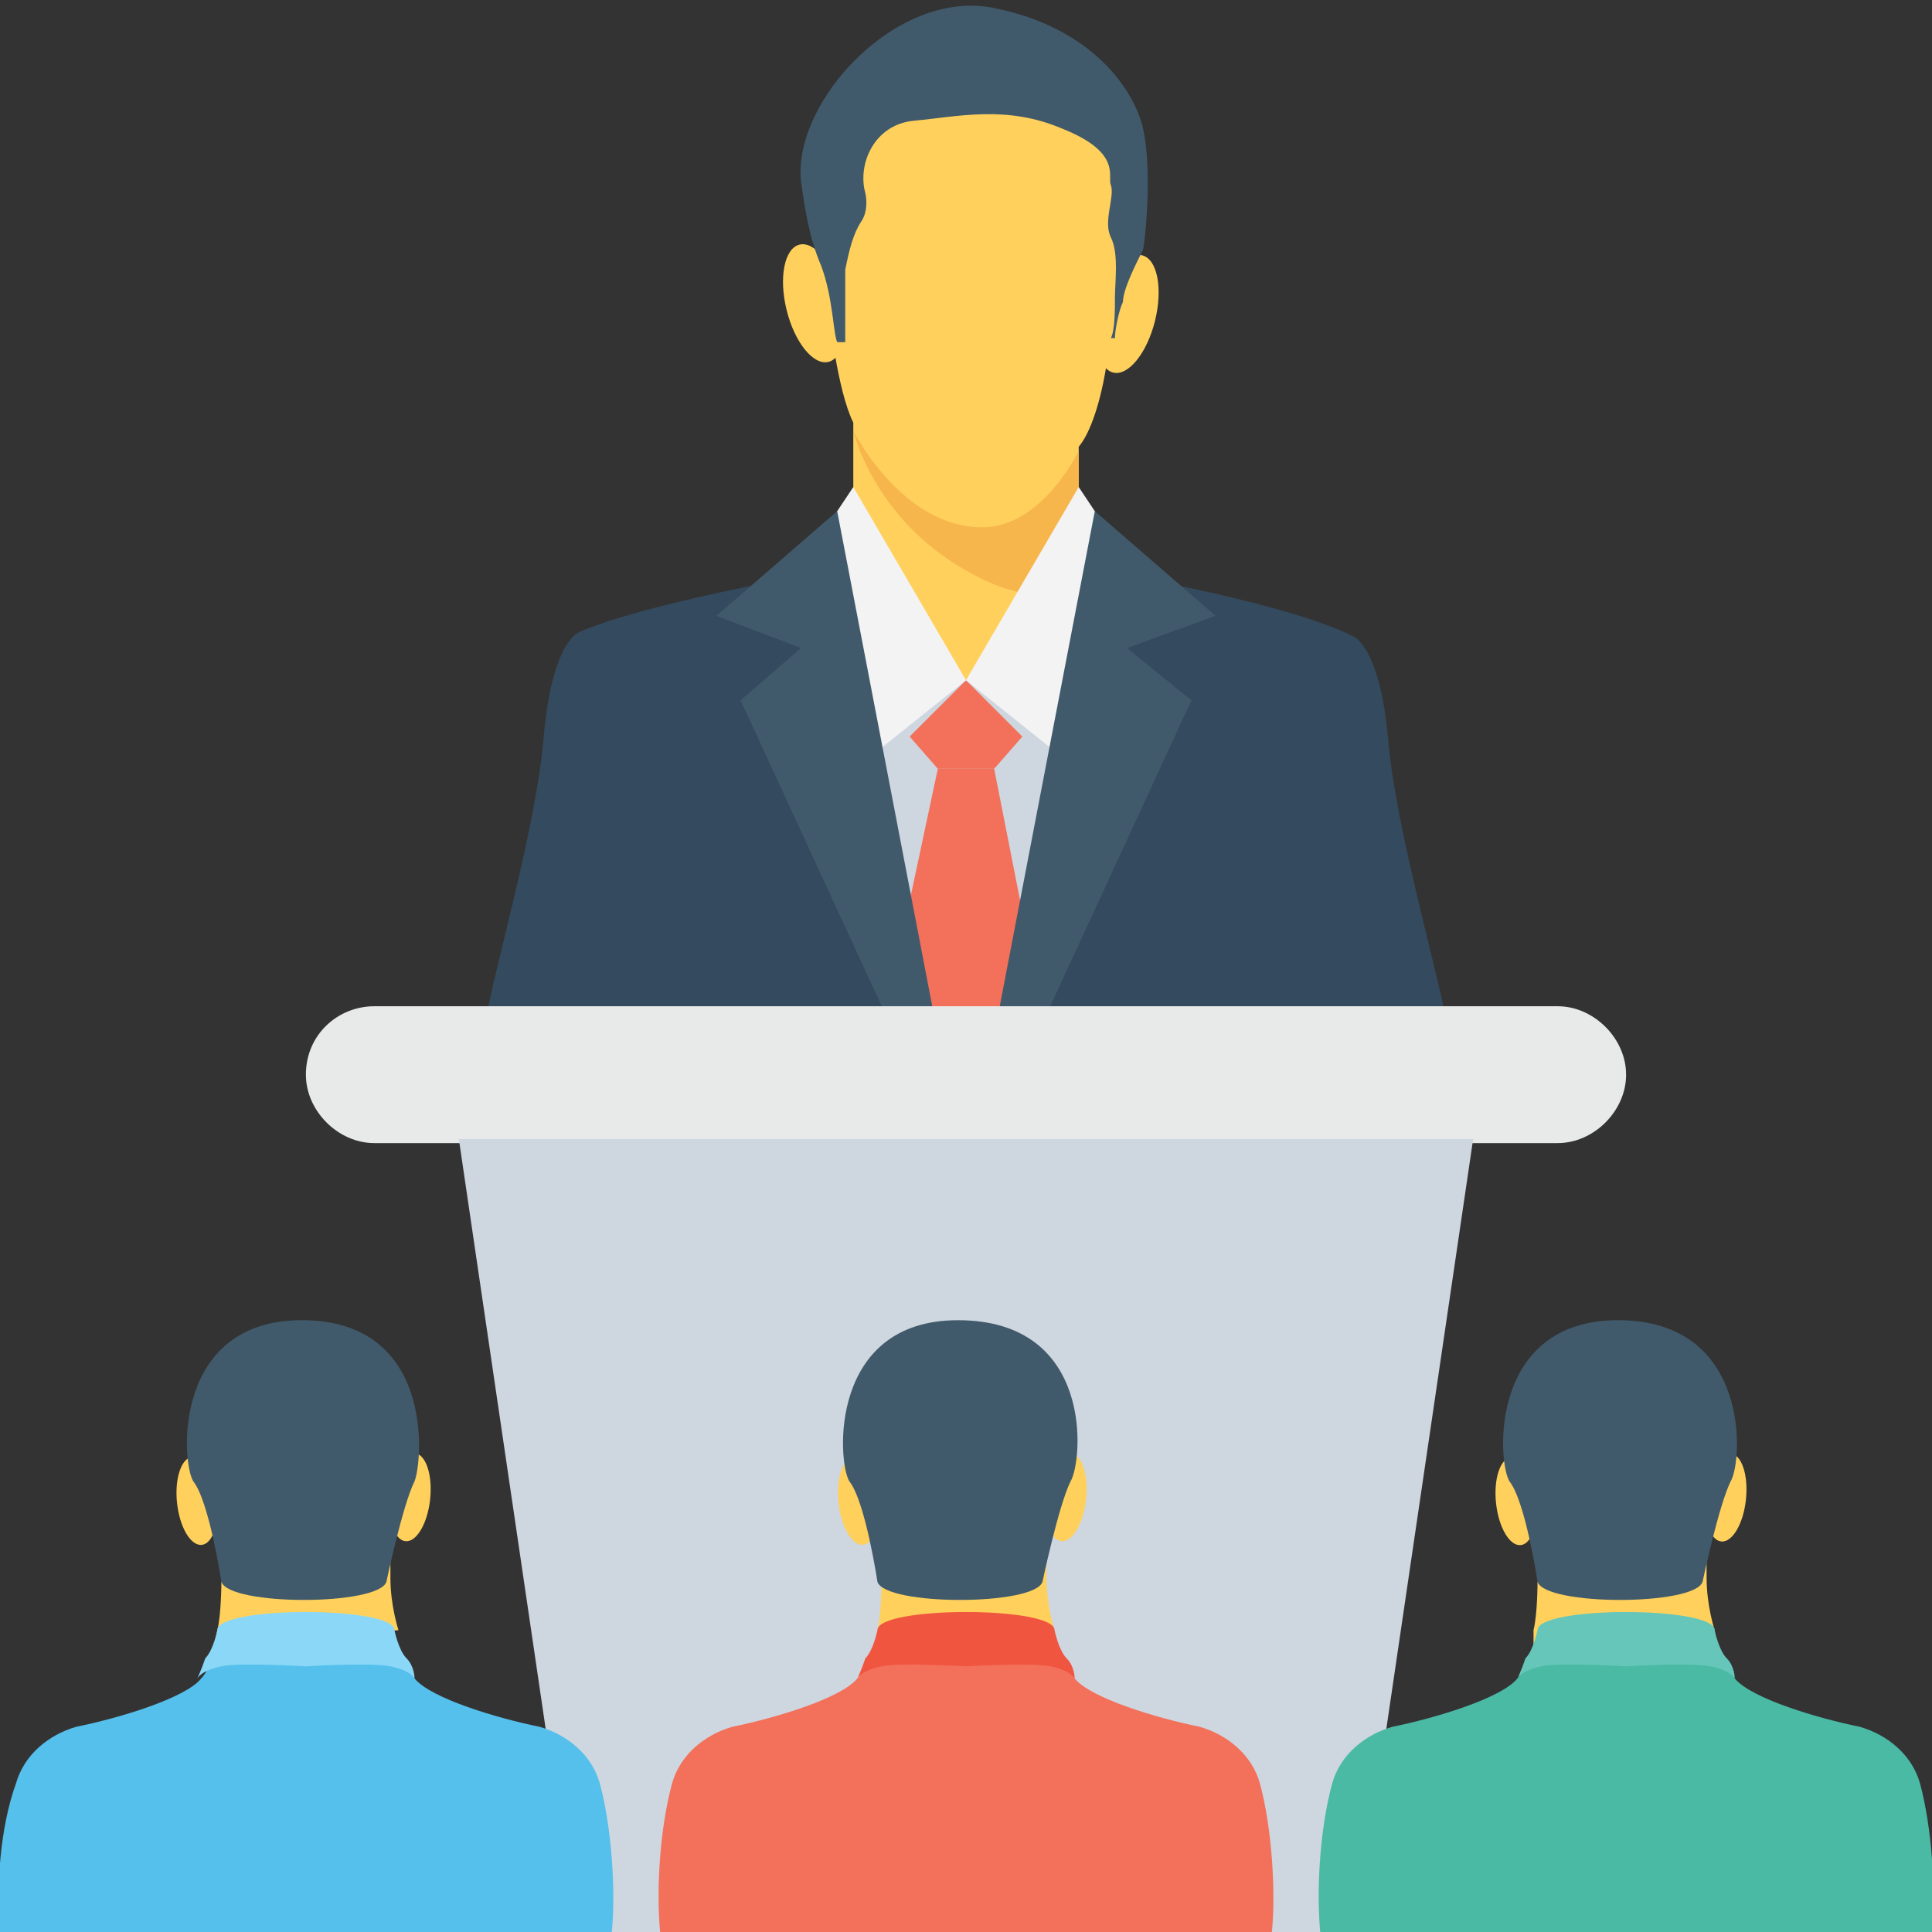 <?xml version="1.0" encoding="utf-8"?>
<!-- Generator: Adobe Illustrator 19.0.1, SVG Export Plug-In . SVG Version: 6.00 Build 0)  -->
<svg version="1.1" id="Layer_1" xmlns="http://www.w3.org/2000/svg" xmlns:xlink="http://www.w3.org/1999/xlink" x="0px" y="0px"
	 viewBox="0 0 48 48" style="enable-background:new 0 0 48 48;" xml:space="preserve">
<rect x="0" y="0" width="48" height="48" fill="#333333" stroke="none"/>
<style type="text/css">
	.st0{fill:#66C6B9;}
	.st1{fill:#F3F3F3;}
	.st2{fill:#415A6B;}
	.st3{fill:#CED6E0;}
	.st4{fill:#F3705A;}
	.st5{fill:#E8EAE9;}
	.st6{fill:#4ABAA5;}
	.st7{fill:#F05540;}
	.st8{fill:#FFD15C;}
	.st9{fill:#55C0EB;}
	.st10{fill:#8AD7F8;}
	.st11{fill:#344A5E;}
	.st12{fill:#FFFFFF;}
	.st13{fill:#F7B64C;}
	.st14{fill:#ADB3BA;}
	.st15{fill:#38A892;}
	.st16{fill:#ED9845;}
	.st17{fill:#2D4251;}
	.st18{fill:#304556;}
	.st19{fill:#A5AAAD;}
	.st20{fill:#2D4456;}
	.st21{fill:#4FB0E0;}
	.st22{fill:#2D4354;}
	.st23{fill:#E54C38;}
	.st24{fill:#2B4456;}
	.st25{fill:#2B404F;}
</style>
<g>
	<g>
		<polygon class="st8" points="27.1,13.1 27.7,18.5 20.8,18.5 20.8,13.2 		"/>
		<polygon class="st3" points="20.2,25.2 20.8,15.5 20.9,15.5 24,16.9 27.2,15.5 27.2,15.5 27.8,25.2 		"/>
		<g>
			<path class="st11" d="M35.9,25.2H25v0l3-10.9c0,0,4,0.7,5.6,1.5c0,0,0.7,0.2,0.9,2.7C34.7,20.6,35.7,24.1,35.9,25.2z"/>
			<path class="st11" d="M23,25.2L23,25.2l-10.9,0c0.2-1.2,1.2-4.6,1.4-6.8c0.2-2.5,0.9-2.7,0.9-2.7C16,15,20,14.3,20,14.3L23,25.2z
				"/>
		</g>
		<g>
			<g>
				<polygon class="st4" points="22.6,18.3 23.3,19.1 24.7,19.1 25.4,18.3 24,16.9 				"/>
			</g>
			<g>
				<polygon class="st4" points="22,25.2 23.3,19.1 24.7,19.1 25.9,25.2 				"/>
			</g>
		</g>
		<path class="st8" d="M21.2,14.8v-4.3c-0.4-0.8-0.6-2.7-0.6-2.7V2.9l3.6-1.8l3,1.8l0.9,2.2L27.5,9c0,0-0.2,1.5-0.7,2.1v4.1
			L21.2,14.8z"/>
		<g>
			<g>
				<ellipse transform="matrix(-0.971 0.24 -0.24 -0.971 41.637 9.969)" class="st8" cx="20.2" cy="7.5" rx="0.7" ry="1.5"/>
			</g>
			<g>
				<ellipse transform="matrix(0.971 0.24 -0.24 0.971 2.701 -6.494)" class="st8" cx="28" cy="7.8" rx="0.7" ry="1.5"/>
			</g>
		</g>
		<g>
			<path class="st2" d="M27.9,7.5c-0.1,0.2-0.2,0.7-0.2,0.9h-0.1c0.1-0.2,0.1-0.7,0.1-1c0-0.4,0.1-1.1-0.1-1.5c-0.2-0.4,0.1-1,0-1.3
				c-0.1-0.2,0.3-0.8-1.2-1.4c-1.4-0.6-2.6-0.3-3.7-0.2c-1,0.1-1.4,1.1-1.2,1.8c0,0,0.1,0.4-0.1,0.7s-0.3,0.7-0.4,1.2
				c0,0.4,0,1.4,0,1.8h-0.2c-0.1-0.2-0.1-1.1-0.4-1.9c-0.3-0.7-0.4-1.4-0.5-2.1c-0.2-2,2.4-4.8,4.8-4.3c2.5,0.5,3.5,2.1,3.7,3
				c0.2,0.9,0.1,2.4,0,3C28.2,6.6,27.9,7.2,27.9,7.5z"/>
		</g>
		<path class="st13" d="M24.4,13.1c1.5,0,2.4-1.9,2.4-1.9v4c-0.4-0.2-1.2-0.4-1.9-0.6c-3.1-1.2-3.7-3.9-3.7-3.9S22.4,13.1,24.4,13.1
			z"/>
		<g>
			<g>
				<polygon class="st1" points="21.2,12.1 19.6,14.5 21.5,18.9 24,16.9 				"/>
			</g>
			<g>
				<polygon class="st1" points="26.8,12.1 28.4,14.5 26.5,18.9 24,16.9 				"/>
			</g>
		</g>
		<g>
			<polygon class="st2" points="22,25.2 18.4,17.4 19.9,16.1 17.8,15.3 20.8,12.7 23.2,25.2 			"/>
		</g>
		<g>
			<polygon class="st2" points="29.6,17.4 26,25.2 24.8,25.2 27.2,12.7 30.2,15.3 28,16.1 			"/>
		</g>
	</g>
	<g>
		<g>
			<g>
				<g>
					<g>
						<path class="st5" d="M7.6,26.7L7.6,26.7c0,0.9,0.8,1.7,1.7,1.7h29.4c0.9,0,1.7-0.8,1.7-1.7v0c0-0.9-0.8-1.7-1.7-1.7H9.3
							C8.4,25,7.6,25.7,7.6,26.7z"/>
					</g>
				</g>
				<g>
					<g>
						<polygon class="st3" points="11.4,28.3 14.3,48 33.7,48 36.6,28.3 						"/>
					</g>
				</g>
			</g>
			<g>
				<g>
					<g>
						<path class="st8" d="M5.5,39.3c0,0,0,0.8-0.1,1.2S5.4,41,5.4,41l4.5-0.5c0,0-0.2-0.6-0.2-1.3c0-0.7,0-0.7,0-0.7L5.5,39.3z"/>
					</g>
					<g>
						<g>
							
								<ellipse transform="matrix(0.994 0.107 -0.107 0.994 4.031 -0.871)" class="st8" cx="10.2" cy="37.2" rx="0.5" ry="1.1"/>
						</g>
						<g>
							
								<ellipse transform="matrix(-0.994 0.107 -0.107 -0.994 13.846 73.73)" class="st8" cx="5" cy="37.2" rx="0.5" ry="1.1"/>
						</g>
					</g>
					<g>
						<g>
							<g>
								<path class="st9" d="M15.2,48c0.1-1,0-2.6-0.3-3.7c-0.2-0.7-0.8-1.2-1.5-1.4c-1-0.2-2.7-0.7-3.1-1.2
									c-0.1-0.2-0.2-0.4-0.3-0.5H5.3c-0.1,0.2-0.2,0.4-0.3,0.5c-0.4,0.5-2.1,1-3.1,1.2c-0.7,0.2-1.3,0.7-1.5,1.4
									C0,45.4-0.1,46.9,0,48H15.2z"/>
							</g>
						</g>
					</g>
					<g>
						<g>
							<path class="st10" d="M9.8,40.5c0,0,0.1,0.5,0.3,0.7c0.2,0.2,0.2,0.5,0.2,0.5s-0.1-0.2-0.6-0.3c-0.5-0.1-2.1,0-2.1,0
								s-1.7-0.1-2.1,0c-0.5,0.1-0.6,0.3-0.6,0.3s0.1-0.2,0.2-0.5c0.2-0.2,0.3-0.7,0.3-0.7C5.4,39.9,9.8,39.9,9.8,40.5z"/>
						</g>
					</g>
					<g>
						<path class="st2" d="M10.3,36.8c-0.3,0.6-0.7,2.5-0.7,2.5c-0.2,0.6-3.9,0.6-4.1,0c0,0-0.3-2-0.7-2.5c-0.3-0.5-0.5-4,2.7-4
							C10.8,32.8,10.5,36.3,10.3,36.8z"/>
					</g>
				</g>
				<g>
					<g>
						<path class="st8" d="M21.9,39.3c0,0,0,0.8-0.1,1.2C21.7,41,21.7,41,21.7,41l4.5-0.5c0,0-0.2-0.6-0.2-1.3c0-0.7,0-0.7,0-0.7
							L21.9,39.3z"/>
					</g>
					<g>
						<g>
							
								<ellipse transform="matrix(0.994 0.107 -0.107 0.994 4.125 -2.617)" class="st8" cx="26.5" cy="37.2" rx="0.5" ry="1.1"/>
						</g>
						<g>
							
								<ellipse transform="matrix(-0.994 0.107 -0.107 -0.994 46.483 71.984)" class="st8" cx="21.3" cy="37.2" rx="0.5" ry="1.1"/>
						</g>
					</g>
					<g>
						<g>
							<g>
								<path class="st4" d="M31.6,48c0.1-1,0-2.6-0.3-3.7c-0.2-0.7-0.8-1.2-1.5-1.4c-1-0.2-2.7-0.7-3.1-1.2
									c-0.1-0.2-0.2-0.4-0.3-0.5h-4.8c-0.1,0.2-0.2,0.4-0.3,0.5c-0.4,0.5-2.1,1-3.1,1.2c-0.7,0.2-1.3,0.7-1.5,1.4
									c-0.3,1.1-0.4,2.6-0.3,3.7H31.6z"/>
							</g>
						</g>
					</g>
					<g>
						<g>
							<path class="st7" d="M26.2,40.5c0,0,0.1,0.5,0.3,0.7c0.2,0.2,0.2,0.5,0.2,0.5s-0.1-0.2-0.6-0.3c-0.5-0.1-2.1,0-2.1,0
								s-1.7-0.1-2.1,0c-0.5,0.1-0.6,0.3-0.6,0.3s0.1-0.2,0.2-0.5c0.2-0.2,0.3-0.7,0.3-0.7C21.8,39.9,26.2,39.9,26.2,40.5z"/>
						</g>
					</g>
					<g>
						<path class="st2" d="M26.6,36.8c-0.3,0.6-0.7,2.5-0.7,2.5c-0.2,0.6-3.9,0.6-4.1,0c0,0-0.3-2-0.7-2.5c-0.3-0.5-0.5-4,2.7-4
							C27.2,32.8,26.9,36.3,26.6,36.8z"/>
					</g>
				</g>
				<g>
					<g>
						<path class="st8" d="M38.2,39.3c0,0,0,0.8-0.1,1.2C38.1,41,38.1,41,38.1,41l4.5-0.5c0,0-0.2-0.6-0.2-1.3c0-0.7,0-0.7,0-0.7
							L38.2,39.3z"/>
					</g>
					<g>
						<g>
							
								<ellipse transform="matrix(0.994 0.107 -0.107 0.994 4.218 -4.363)" class="st8" cx="42.9" cy="37.2" rx="0.5" ry="1.1"/>
						</g>
						<g>
							
								<ellipse transform="matrix(-0.994 0.107 -0.107 -0.994 79.12 70.237)" class="st8" cx="37.7" cy="37.2" rx="0.5" ry="1.1"/>
						</g>
					</g>
					<g>
						<g>
							<g>
								<path class="st6" d="M48,48c0.1-1,0-2.6-0.3-3.7c-0.2-0.7-0.8-1.2-1.5-1.4c-1-0.2-2.7-0.7-3.1-1.2c-0.1-0.2-0.2-0.4-0.3-0.5
									H38c-0.1,0.2-0.2,0.4-0.3,0.5c-0.4,0.5-2.1,1-3.1,1.2c-0.7,0.2-1.3,0.7-1.5,1.4c-0.3,1.1-0.4,2.6-0.3,3.7H48z"/>
							</g>
						</g>
					</g>
					<g>
						<g>
							<path class="st0" d="M42.6,40.5c0,0,0.1,0.5,0.3,0.7c0.2,0.2,0.2,0.5,0.2,0.5s-0.1-0.2-0.6-0.3c-0.5-0.1-2.1,0-2.1,0
								s-1.7-0.1-2.1,0c-0.5,0.1-0.6,0.3-0.6,0.3s0.1-0.2,0.2-0.5c0.2-0.2,0.3-0.7,0.3-0.7C38.2,39.9,42.6,39.9,42.6,40.5z"/>
						</g>
					</g>
					<g>
						<path class="st2" d="M43,36.8c-0.3,0.6-0.7,2.5-0.7,2.5c-0.2,0.6-3.9,0.6-4.1,0c0,0-0.3-2-0.7-2.5c-0.3-0.5-0.5-4,2.7-4
							C43.5,32.8,43.3,36.3,43,36.8z"/>
					</g>
				</g>
			</g>
		</g>
	</g>
</g>
</svg>
